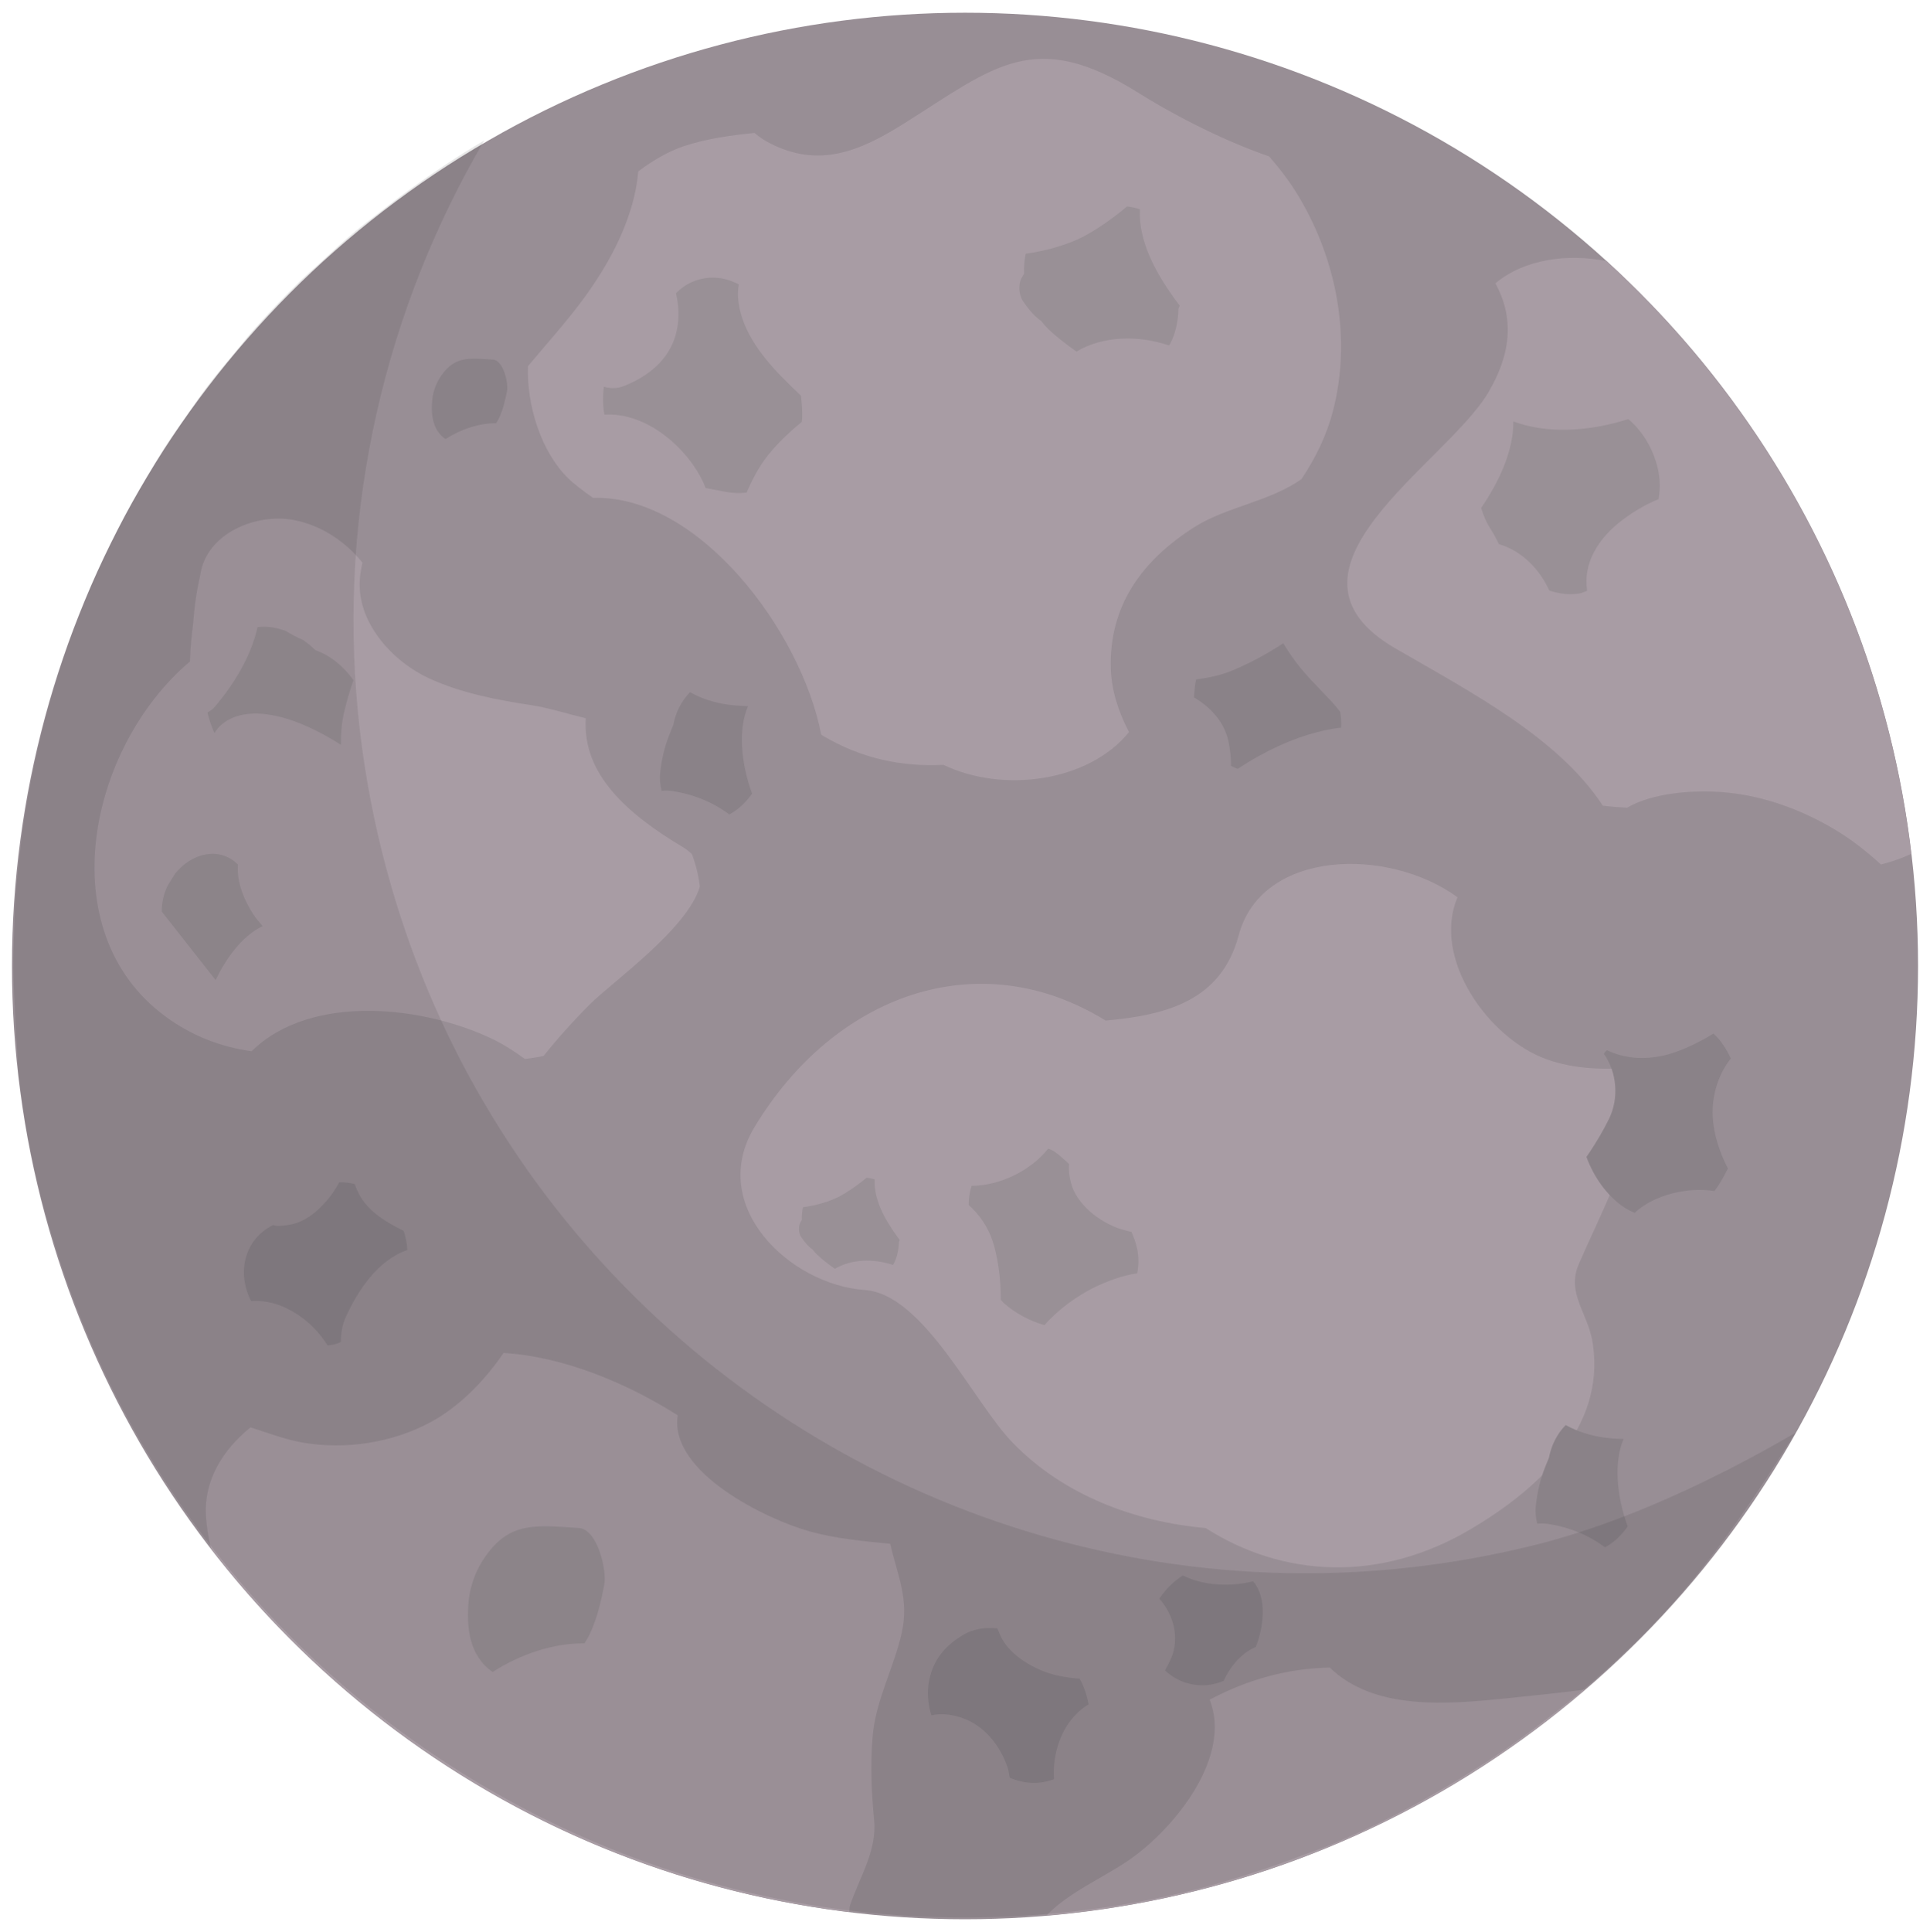 <?xml version="1.0" encoding="utf-8"?>
<!-- Generator: Adobe Illustrator 16.0.4, SVG Export Plug-In . SVG Version: 6.00 Build 0)  -->
<!DOCTYPE svg PUBLIC "-//W3C//DTD SVG 1.1//EN" "http://www.w3.org/Graphics/SVG/1.1/DTD/svg11.dtd">
<svg version="1.1" id="圖層_1" xmlns="http://www.w3.org/2000/svg" xmlns:xlink="http://www.w3.org/1999/xlink" x="0px" y="0px"
	 width="74.473px" height="74.533px" viewBox="0 0 74.473 74.533" enable-background="new 0 0 74.473 74.533" xml:space="preserve">
<g>
	<g>
		<g>
			<circle fill="#988E95" cx="37.237" cy="37.266" r="36.775"/>
		</g>
	</g>
	<g>
		<g>
			<path fill="#A89CA4" d="M42.864,25.822c-0.084-2.457,1.211-4.211,3.229-5.491c1.23-0.78,2.918-0.985,4.127-1.849
				c0.547-0.814,0.974-1.699,1.209-2.604c0.736-2.818,0.156-5.84-1.325-8.314c-0.333-0.558-0.723-1.058-1.13-1.529
				C46.953,5.335,45,4.259,43.928,3.583c-4.019-2.521-5.551-1.015-9.014,1.164c-1.726,1.086-3.311,1.762-5.223,0.77
				c-0.188-0.096-0.39-0.229-0.576-0.388c-0.943,0.095-1.875,0.222-2.756,0.52c-0.565,0.194-1.163,0.534-1.732,0.964
				c-0.165,1.962-1.278,3.883-2.506,5.43c-0.561,0.707-1.168,1.388-1.748,2.084c-0.051,1.506,0.5,3.292,1.554,4.327
				c0.222,0.219,0.569,0.476,0.954,0.753c4.088-0.125,8.035,5.143,8.807,9.129c0.02,0.012,0.033,0.027,0.053,0.041
				c1.514,0.902,3.096,1.211,4.664,1.129c2.29,1.104,5.613,0.656,7.16-1.266C43.151,27.457,42.893,26.634,42.864,25.822z"/>
		</g>
	</g>
	<g>
		<g>
			<path fill="#A89CA4" d="M26.7,32.953c-0.094-0.09-0.195-0.18-0.328-0.26c-2.15-1.279-3.909-2.817-3.769-4.982
				c-0.731-0.182-1.472-0.411-2.065-0.501c-1.35-0.204-2.732-0.467-3.98-1.039c-1.368-0.628-2.707-2.065-2.68-3.663
				c0.005-0.28,0.05-0.545,0.108-0.803c-0.67-0.828-1.603-1.447-2.659-1.646c-1.432-0.27-3.385,0.508-3.604,2.149
				c-0.148,0.646-0.227,1.252-0.268,1.841c-0.064,0.488-0.113,0.98-0.125,1.469c-3.932,3.33-5.394,10.403-0.967,13.678
				c1.053,0.781,2.184,1.197,3.344,1.359c2.313-2.277,6.738-1.739,9.379-0.432c0.372,0.186,0.77,0.438,1.168,0.73
				c0.24-0.033,0.477-0.062,0.721-0.115c0.557-0.701,1.16-1.369,1.809-2.016c0.832-0.832,3.75-2.89,4.223-4.52
				C26.948,33.75,26.844,33.333,26.7,32.953z"/>
		</g>
	</g>
	<g>
		<g>
			<path fill="#A89CA4" d="M59.672,40.863c-2.214-0.793-4.438-3.881-3.43-6.247c-2.65-1.941-7.553-1.872-8.445,1.468
				c-0.674,2.515-2.771,3.076-5.134,3.285c-4.919-3.03-10.47-0.986-13.548,4.111c-1.834,3.033,1.344,6.08,4.256,6.285
				c2.284,0.164,4.193,4.348,5.719,5.908c1.957,2.004,4.672,3.029,7.434,3.277c2.938,1.879,6.688,2.15,10.263,0.021
				c2.53-1.506,5.158-3.857,4.677-7.127c-0.173-1.193-1.039-1.936-0.539-3.088c0.87-1.992,1.793-3.688,2.238-5.852
				c0.133-0.646,0.109-1.219-0.025-1.727C61.968,41.271,60.793,41.268,59.672,40.863z"/>
		</g>
	</g>
	<g>
		<g>
			<g>
				<path fill="#A89CA4" d="M61.162,65.182c-1.072,0.137-2.112,0.24-3.013,0.334c-2.299,0.236-5.118,0.484-6.84-1.186
					c-1.602,0.041-3.069,0.422-4.619,1.232c-0.006,0.002-0.01,0.006-0.014,0.008c0.875,2.182-1.318,4.934-3.086,6.17
					c-0.997,0.695-2.338,1.248-3.211,2.158C48.286,73.229,55.476,70.059,61.162,65.182z"/>
			</g>
		</g>
		<g>
			<g>
				<path fill="#A89CA4" d="M61.996,10.076c-1.481-0.307-3.18-0.083-4.292,0.854c0.711,1.307,0.633,2.685-0.286,4.229
					c-1.628,2.738-8.76,6.859-3.565,9.861c2.921,1.69,6.275,3.44,7.996,6.062c0.314,0.041,0.627,0.059,0.939,0.077
					c0.968-0.571,2.445-0.655,3.356-0.619c1.669,0.066,3.291,0.636,4.716,1.498c0.598,0.361,1.173,0.812,1.722,1.312
					c0.398-0.099,0.789-0.236,1.168-0.408C72.691,23.917,68.375,15.888,61.996,10.076z"/>
			</g>
		</g>
		<g>
			<g>
				<path fill="#A89CA4" d="M31.255,59.082c-1.618-0.445-5.442-2.262-5.103-4.482c-1.887-1.197-4.355-2.264-6.722-2.406
					c-0.769,1.133-1.755,2.09-2.774,2.648c-1.484,0.816-3.34,1.105-5.012,0.803c-0.668-0.121-1.328-0.375-1.979-0.58
					c-1.078,0.875-1.789,2.043-1.719,3.385c0.023,0.445,0.096,0.877,0.197,1.301c5.866,7.58,14.625,12.801,24.627,14.012
					c0.014-0.084,0-0.174,0.031-0.26c0.362-1.07,1.041-2.1,0.929-3.271c-0.104-1.102-0.151-2.15-0.056-3.256
					c0.118-1.395,0.82-2.633,1.121-3.979c0.298-1.322-0.174-2.24-0.442-3.441C33.309,59.455,32.258,59.357,31.255,59.082z"/>
			</g>
		</g>
	</g>
	<g>
		<g>
			<path fill="#999096" d="M30.909,15.267c-0.283-0.268-0.545-0.522-0.765-0.75c-0.805-0.83-1.599-1.877-1.669-3.084
				c-0.008-0.154,0.006-0.308,0.035-0.46c-0.502-0.265-1.07-0.36-1.683-0.144c-0.3,0.107-0.54,0.281-0.743,0.484
				c0.051,0.227,0.088,0.457,0.094,0.689c0.045,1.451-0.816,2.385-2.115,2.895c-0.251,0.1-0.512,0.096-0.761,0.022
				c-0.048,0.354-0.043,0.722,0.021,1.078c0.154-0.009,0.305-0.006,0.433,0.006c0.919,0.09,1.765,0.601,2.407,1.242
				c0.426,0.423,0.839,0.987,1.066,1.583c0.264,0.053,0.527,0.102,0.779,0.148c0.281,0.047,0.545,0.061,0.804,0.025
				c0.247-0.585,0.556-1.141,0.968-1.614c0.35-0.403,0.742-0.774,1.158-1.11c0-0.043,0.014-0.083,0.014-0.128
				C30.965,15.869,30.94,15.569,30.909,15.267z"/>
		</g>
	</g>
	<g>
		<g>
			<path fill="#999096" d="M43.983,8.07c-0.157-0.051-0.324-0.084-0.496-0.105c-0.611,0.518-1.242,0.934-1.729,1.186
				c-0.477,0.244-1.328,0.526-2.182,0.637c-0.048,0.248-0.075,0.504-0.061,0.768c-0.036,0.066-0.073,0.125-0.11,0.195
				c-0.122,0.243-0.087,0.637,0.062,0.858c0.269,0.397,0.495,0.628,0.712,0.777c0.082,0.107,0.17,0.208,0.268,0.304
				c0.334,0.322,0.709,0.602,1.09,0.873c1.016-0.604,2.365-0.642,3.569-0.238c0.015-0.025,0.032-0.041,0.045-0.062
				c0.206-0.382,0.308-0.854,0.321-1.344c0.02-0.043,0.029-0.086,0.049-0.129c-0.072-0.097-0.148-0.196-0.217-0.289
				C44.602,10.517,43.93,9.322,43.983,8.07z"/>
		</g>
	</g>
	<g>
		<g>
			<path fill="#999096" d="M33.75,45.498c-0.1-0.033-0.203-0.053-0.311-0.066c-0.385,0.324-0.781,0.586-1.088,0.744
				c-0.299,0.154-0.834,0.33-1.369,0.398c-0.031,0.158-0.049,0.32-0.041,0.484c-0.021,0.043-0.045,0.08-0.066,0.123
				c-0.075,0.154-0.055,0.398,0.039,0.539c0.168,0.248,0.31,0.395,0.447,0.488c0.052,0.068,0.105,0.133,0.168,0.191
				c0.211,0.203,0.446,0.379,0.686,0.549c0.639-0.377,1.486-0.402,2.243-0.15c0.01-0.014,0.019-0.023,0.026-0.039
				c0.129-0.238,0.195-0.539,0.203-0.846c0.014-0.023,0.018-0.051,0.031-0.078c-0.049-0.062-0.092-0.123-0.135-0.186
				C34.141,47.035,33.717,46.285,33.75,45.498z"/>
		</g>
	</g>
	<g>
		<g>
			<path fill="#8A8288" d="M51.711,27.457c-0.111-0.145-0.232-0.288-0.368-0.434c-0.513-0.547-1.048-1.054-1.477-1.674
				c-0.095-0.135-0.224-0.324-0.35-0.533c-0.688,0.455-1.414,0.828-2.022,1.074c-0.34,0.137-0.82,0.259-1.335,0.318
				c-0.018,0.078-0.038,0.154-0.046,0.234c-0.01,0.107-0.021,0.213-0.031,0.318c-0.008,0.049-0.004,0.096-0.008,0.146
				c0.643,0.38,1.176,0.951,1.33,1.707c0.062,0.299,0.098,0.618,0.099,0.934c0.08,0.037,0.157,0.081,0.245,0.11
				c0.004,0.002,0.01,0.004,0.014,0.004c0.539-0.365,1.096-0.658,1.53-0.86c0.685-0.319,1.595-0.639,2.459-0.73
				C51.76,27.866,51.75,27.658,51.711,27.457z"/>
		</g>
	</g>
	<g>
		<g>
			<path fill="#999096" d="M12.17,25.083c-0.145-0.146-0.304-0.272-0.473-0.392c-0.243-0.104-0.465-0.222-0.672-0.351
				c-0.18-0.064-0.366-0.116-0.561-0.144c-0.182-0.024-0.357-0.022-0.525-0.005C9.694,25.3,9.042,26.38,8.302,27.25
				c-0.087,0.105-0.188,0.178-0.298,0.235c0.068,0.271,0.155,0.541,0.271,0.797c0.108-0.18,0.258-0.342,0.479-0.477
				c0.816-0.497,1.954-0.24,2.779,0.086c0.556,0.219,1.101,0.509,1.624,0.844c-0.009-0.418,0.027-0.832,0.11-1.207
				c0.084-0.364,0.205-0.822,0.371-1.287C13.265,25.716,12.763,25.292,12.17,25.083z"/>
		</g>
	</g>
	<g>
		<g>
			<g>
				<path fill="#8A8288" d="M15.251,47.316c-0.604-0.322-1.181-0.744-1.467-1.391c-0.032-0.074-0.066-0.158-0.095-0.246
					c-0.199-0.047-0.397-0.076-0.602-0.066c-0.127,0.24-0.277,0.463-0.438,0.656c-0.333,0.395-0.73,0.756-1.234,0.92
					c-0.214,0.07-0.431,0.088-0.654,0.104c-0.08,0.008-0.153-0.01-0.216-0.035C9.478,47.775,9.135,49,9.644,50.104
					c0.013,0.033,0.034,0.059,0.05,0.09c0.423-0.029,0.859,0.053,1.234,0.219c0.73,0.32,1.311,0.848,1.712,1.492
					c0.117-0.014,0.229-0.023,0.333-0.064c0.027-0.01,0.059-0.016,0.088-0.029c0.025-0.012,0.062-0.025,0.091-0.037
					c-0.001-0.338,0.059-0.674,0.191-0.967c0.472-1.035,1.243-2.201,2.378-2.584c-0.012-0.256-0.069-0.504-0.148-0.744
					C15.459,47.424,15.348,47.367,15.251,47.316z"/>
			</g>
		</g>
	</g>
	<g>
		<g>
			<g>
				<path fill="#999096" d="M43.868,48.133c-0.044-0.211-0.124-0.41-0.203-0.607c-0.146-0.035-0.295-0.072-0.42-0.111
					c-0.805-0.258-1.721-0.951-1.93-1.822c-0.055-0.23-0.085-0.463-0.063-0.689c-0.19-0.17-0.37-0.35-0.581-0.49
					c-0.072-0.041-0.148-0.07-0.221-0.105c-0.688,0.857-1.861,1.43-2.961,1.439c-0.049,0.178-0.091,0.357-0.105,0.543
					c-0.006,0.068-0.002,0.129-0.004,0.197c0.42,0.371,0.744,0.857,0.923,1.393c0.171,0.516,0.323,1.395,0.313,2.264
					c0.044,0.039,0.074,0.092,0.122,0.131c0.243,0.213,0.509,0.393,0.795,0.539c0.241,0.127,0.501,0.23,0.769,0.307
					c0.551-0.629,1.293-1.143,1.893-1.441c0.529-0.26,1.111-0.475,1.688-0.561c0.057-0.318,0.061-0.646-0.008-0.967
					C43.87,48.145,43.87,48.139,43.868,48.133z"/>
			</g>
		</g>
	</g>
	<g>
		<g>
			<path fill="#999096" d="M62.829,16.167c-1.502,0.488-3.154,0.574-4.436,0.09c0.02,1.071-0.518,2.29-1.24,3.338
				c0.086,0.286,0.198,0.553,0.346,0.781c0.135,0.211,0.232,0.393,0.338,0.614c0.873,0.257,1.565,0.952,1.945,1.792
				c0.381,0.125,0.778,0.177,1.162,0.113c0.107-0.018,0.197-0.068,0.299-0.103c-0.162-1.038,0.4-2.017,1.386-2.751
				c0.427-0.314,0.88-0.59,1.37-0.784c0.037-0.226,0.057-0.46,0.041-0.707C63.987,17.714,63.532,16.743,62.829,16.167z"/>
		</g>
	</g>
	<g>
		<g>
			<path fill="#8A8288" d="M63.075,46.789c0.774-0.717,2.07-1,3.079-0.842c0.112-0.146,0.215-0.301,0.308-0.473
				c-0.043,0.082-0.031,0.062,0.012-0.018c0.002-0.004,0.004-0.008,0.008-0.012c0.006-0.014,0.012-0.025,0.02-0.039
				c0.039-0.074,0.1-0.186,0.174-0.326c-0.337-0.648-0.552-1.342-0.587-1.994c-0.044-0.828,0.221-1.65,0.7-2.252
				c-0.172-0.365-0.385-0.707-0.672-0.961c-0.68,0.424-1.402,0.732-1.911,0.846c-0.774,0.172-1.528,0.119-2.198-0.203
				c-0.024,0.029-0.058,0.049-0.081,0.078c-0.017,0.02-0.021,0.037-0.038,0.061c0.512,0.713,0.582,1.732,0.199,2.508
				c-0.214,0.439-0.516,0.959-0.872,1.469c0.286,0.787,0.808,1.508,1.435,1.934C62.792,46.658,62.934,46.727,63.075,46.789z"/>
		</g>
	</g>
	<g>
		<g>
			<path fill="#8A8288" d="M41.661,64.76c-0.491-0.035-0.961-0.123-1.32-0.256c-0.664-0.246-1.416-0.721-1.729-1.383
				c-0.049-0.104-0.086-0.201-0.127-0.301c-0.459-0.047-0.918,0.008-1.33,0.258c-0.686,0.412-1.143,0.947-1.301,1.756
				c-0.086,0.424-0.053,0.904,0.088,1.34c0.396-0.098,0.824-0.025,1.201,0.107c0.846,0.293,1.457,1.078,1.735,1.902
				c0.044,0.125,0.052,0.268,0.083,0.398c0.586,0.252,1.188,0.26,1.711,0.053c-0.061-0.799,0.186-1.67,0.626-2.24
				c0.21-0.268,0.44-0.488,0.709-0.641C41.94,65.408,41.834,65.068,41.661,64.76z"/>
		</g>
	</g>
	<g>
		<g>
			<path fill="#8A8288" d="M25.911,30.513c0.844,0.121,1.599,0.437,2.233,0.907c0.347-0.186,0.642-0.469,0.876-0.803
				c-0.432-1.19-0.543-2.476-0.156-3.374c-0.275-0.011-0.536-0.027-0.761-0.058c-0.512-0.069-1.022-0.226-1.476-0.482
				c-0.34,0.345-0.559,0.792-0.646,1.266c-0.037,0.091-0.08,0.196-0.138,0.339c-0.201,0.496-0.312,0.982-0.368,1.51
				c-0.027,0.251,0.002,0.478,0.055,0.691C25.655,30.496,25.782,30.495,25.911,30.513z"/>
		</g>
	</g>
	<g>
		<g>
			<path fill="#8A8288" d="M59.698,58.785c0.846,0.121,1.602,0.436,2.235,0.908c0.347-0.186,0.641-0.469,0.874-0.807
				c-0.432-1.188-0.539-2.475-0.158-3.373c-0.273-0.006-0.535-0.025-0.759-0.057c-0.512-0.07-1.022-0.229-1.474-0.48
				c-0.34,0.344-0.558,0.791-0.648,1.266c-0.037,0.09-0.082,0.195-0.139,0.338c-0.198,0.496-0.309,0.98-0.365,1.512
				c-0.028,0.25,0,0.477,0.053,0.689C59.444,58.768,59.571,58.768,59.698,58.785z"/>
		</g>
	</g>
	<g>
		<g>
			<path fill="#999096" d="M10.133,35.728c0-0.002-0.002-0.002-0.002-0.004c-0.123-0.14-0.244-0.281-0.35-0.44
				c-0.347-0.529-0.637-1.213-0.604-1.859c0.002-0.021,0.004-0.05,0.004-0.073c-0.308-0.309-0.736-0.477-1.232-0.391
				c-0.477,0.082-0.899,0.372-1.197,0.749l-0.28,0.453c-0.155,0.318-0.231,0.65-0.231,1.005c0.691,0.88,1.387,1.762,2.079,2.641
				C8.69,37.03,9.311,36.124,10.133,35.728z"/>
		</g>
	</g>
	<g>
		<g>
			<path fill="#8A8288" d="M48.174,63.684c0.09-0.057,0.186-0.102,0.283-0.148c0.306-0.762,0.446-1.906-0.104-2.531
				c-0.918,0.223-1.918,0.164-2.712-0.227c-0.366,0.242-0.632,0.494-0.907,0.895c0.551,0.621,0.802,1.516,0.444,2.33
				c-0.064,0.146-0.143,0.293-0.225,0.438c0.627,0.594,1.528,0.727,2.263,0.402C47.436,64.369,47.764,63.949,48.174,63.684z"/>
		</g>
	</g>
	<g>
		<g>
			<path fill="#8A8288" d="M17.19,16.939c0.592-0.382,1.303-0.617,1.955-0.611c0.041-0.066,0.082-0.132,0.113-0.201
				c0.157-0.34,0.235-0.68,0.306-1.049c0.057-0.287-0.133-1.176-0.544-1.205c-0.932-0.062-1.467-0.129-1.983,0.602
				c-0.194,0.272-0.323,0.607-0.358,0.941C16.622,15.985,16.694,16.603,17.19,16.939z"/>
		</g>
	</g>
	<g>
		<g>
			<path fill="#999096" d="M19.01,64.502c1.076-0.693,2.363-1.119,3.543-1.105c0.077-0.123,0.151-0.242,0.209-0.369
				c0.285-0.613,0.426-1.23,0.556-1.896c0.099-0.521-0.244-2.135-0.987-2.186c-1.691-0.113-2.662-0.234-3.595,1.09
				c-0.354,0.496-0.587,1.102-0.649,1.705C17.981,62.771,18.112,63.891,19.01,64.502z"/>
		</g>
	</g>
	<path opacity="0.1" fill="#1D1D1B" d="M59.254,59.596c-6.523,1.629-13.07,1.393-19.094-0.357
		c-12.143-3.525-22.14-13.225-25.421-26.375c-0.448-1.797-0.756-3.597-0.929-5.387c-0.763-7.867,1.062-15.548,4.878-22.059
		c-0.002,0-0.003,0-0.005,0.002c-1.017,0.594-1.987,1.248-2.932,1.93c-0.385,0.279-0.759,0.568-1.131,0.86
		c-0.301,0.235-0.609,0.46-0.901,0.704c-0.488,0.406-0.951,0.838-1.415,1.268c-0.226,0.209-0.465,0.406-0.684,0.621
		c-0.664,0.646-1.301,1.316-1.913,2.009c-0.213,0.243-0.407,0.501-0.614,0.749c-0.392,0.469-0.786,0.936-1.154,1.422
		c-0.239,0.318-0.458,0.651-0.688,0.977c-0.309,0.437-0.62,0.871-0.908,1.32C6.116,17.633,5.908,18,5.693,18.361
		c-0.262,0.439-0.524,0.878-0.768,1.328c-0.205,0.379-0.394,0.767-0.585,1.152c-0.223,0.451-0.444,0.902-0.649,1.362
		c-0.177,0.397-0.34,0.8-0.503,1.203C3,23.872,2.817,24.338,2.648,24.811c-0.146,0.41-0.282,0.826-0.414,1.242
		c-0.152,0.479-0.297,0.962-0.429,1.447c-0.115,0.422-0.223,0.845-0.323,1.271c-0.115,0.494-0.219,0.993-0.314,1.494
		c-0.081,0.427-0.16,0.854-0.227,1.284C0.862,32.062,0.8,32.58,0.744,33.096c-0.048,0.429-0.097,0.854-0.128,1.286
		c-0.041,0.533-0.057,1.07-0.073,1.607c-0.013,0.42-0.032,0.841-0.03,1.264c0.003,0.564,0.033,1.132,0.062,1.699
		c0.021,0.401,0.029,0.801,0.062,1.204c0.054,0.627,0.021,0.91,0.107,1.539c0.038,0.285,0.137,0.996,0.183,1.281
		c0.01,0.061,0.014,0.121,0.024,0.182c0.152,0.922,0.327,1.768,0.553,2.689c0.014,0.055,0.021,0.107,0.034,0.16
		c0.177,0.709,0.394,1.443,0.609,2.131v0.002c4.824,15.434,19.123,25.719,34.778,25.832c3.027,0.021,6.146-0.316,9.223-1.084
		c0.619-0.156,1.238-0.342,1.842-0.525c0.127-0.039,0.25-0.084,0.377-0.125c0.475-0.15,0.947-0.314,1.414-0.484
		c0.146-0.053,0.289-0.113,0.434-0.168c0.441-0.166,0.885-0.312,1.314-0.494c0.137-0.057,0.27-0.123,0.404-0.18
		c0.434-0.189,0.852-0.377,1.275-0.58c0.121-0.059,0.236-0.123,0.355-0.182c0.434-0.215,0.928-0.479,1.352-0.711
		c0.096-0.051,0.186-0.107,0.279-0.16c0.441-0.246,0.857-0.49,1.287-0.754c0.074-0.045,0.143-0.092,0.215-0.137
		c0.447-0.279,0.848-0.529,1.279-0.826c0.053-0.035,0.104-0.074,0.156-0.109c0.447-0.311,0.848-0.602,1.279-0.93
		c0.029-0.023,0.059-0.049,0.09-0.07c0.451-0.346,1.002-0.766,1.436-1.131c0.014-0.014,0.027-0.025,0.041-0.037
		c3.207-2.709,5.266-5.119,8.295-10.008C66.333,56.996,62.729,58.729,59.254,59.596z"/>
</g>
</svg>
